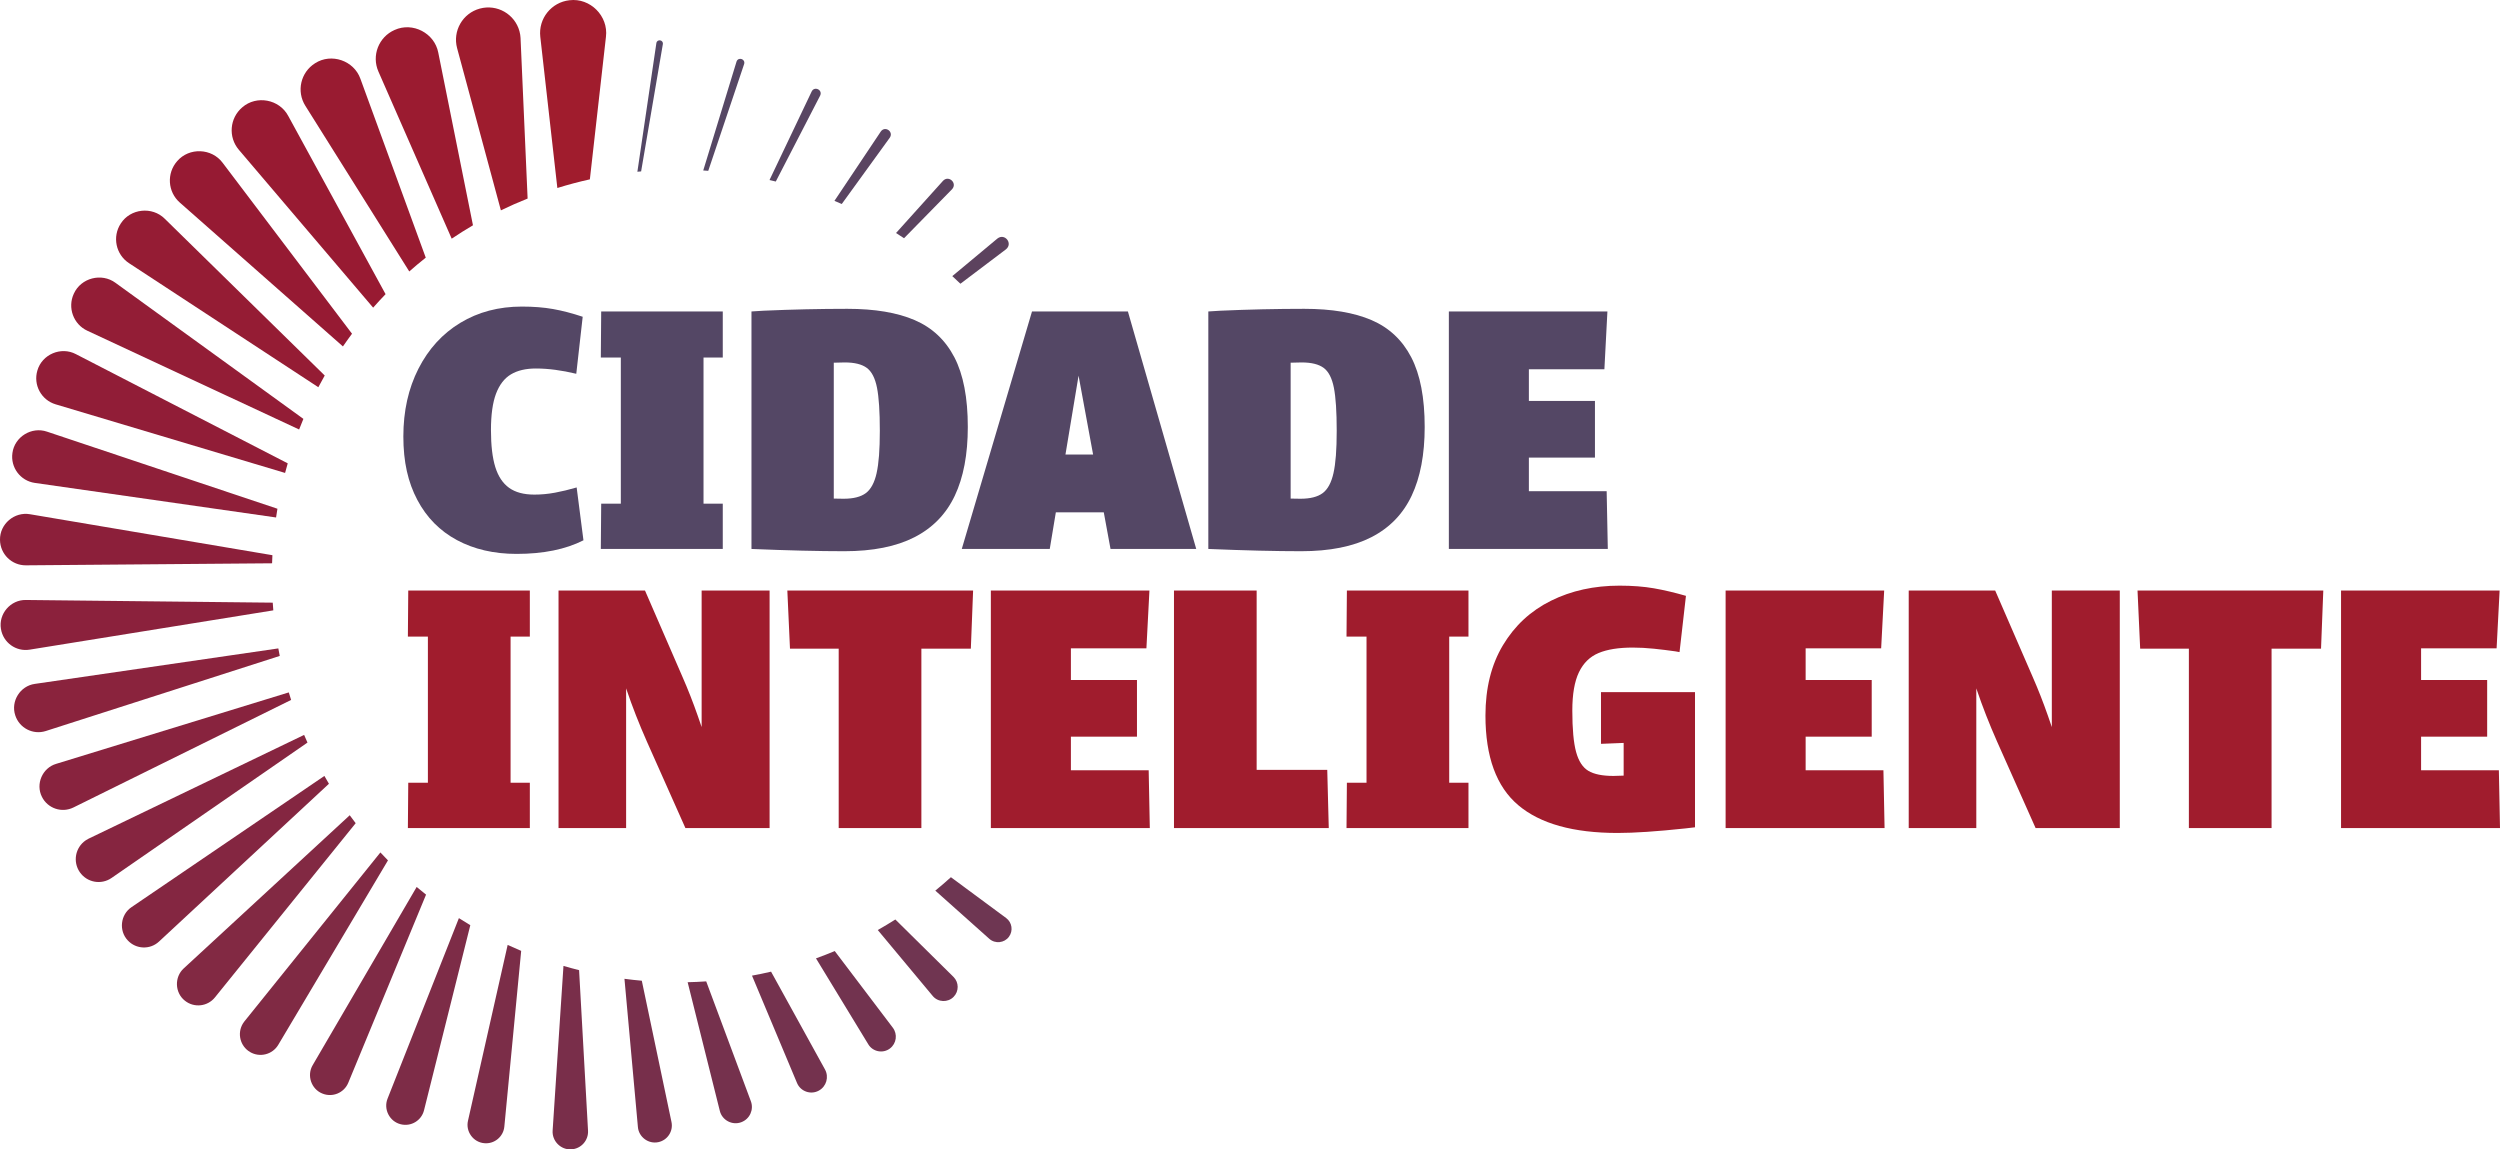 <?xml version="1.0" encoding="UTF-8"?>
<svg id="Layer_1" data-name="Layer 1" xmlns="http://www.w3.org/2000/svg" viewBox="0 0 1522.88 700.15">
  <defs>
    <style>
      .cls-1 {
        fill: #822943;
      }

      .cls-2 {
        fill: #931d36;
      }

      .cls-3 {
        fill: #703551;
      }

      .cls-4 {
        fill: #584562;
      }

      .cls-5 {
        fill: #5b435f;
      }

      .cls-6 {
        fill: #961a33;
      }

      .cls-7 {
        fill: #72334f;
      }

      .cls-8 {
        fill: #772f4b;
      }

      .cls-9 {
        fill: #7f2a45;
      }

      .cls-10 {
        fill: #911d37;
      }

      .cls-11 {
        fill: #7b2d48;
      }

      .cls-12 {
        fill: #7d2c47;
      }

      .cls-13 {
        fill: #5a4461;
      }

      .cls-14 {
        fill: #564764;
      }

      .cls-15 {
        fill: #6e3652;
      }

      .cls-16 {
        fill: #8b213c;
      }

      .cls-17 {
        fill: #8f1f39;
      }

      .cls-18 {
        fill: #951c34;
      }

      .cls-19 {
        fill: #9e1c2e;
      }

      .cls-20 {
        fill: #544765;
      }

      .cls-21 {
        fill: #862540;
      }

      .cls-22 {
        fill: #802a44;
      }

      .cls-23 {
        fill: #75314d;
      }

      .cls-24 {
        fill: #5c425e;
      }

      .cls-25 {
        fill: #991b31;
      }

      .cls-26 {
        fill: #8a233d;
      }

      .cls-27 {
        fill: #9b1b30;
      }

      .cls-28 {
        fill: #88233e;
      }

      .cls-29 {
        fill: #8c1f3a;
      }

      .cls-30 {
        fill: #792e4a;
      }

      .cls-31 {
        fill: #842641;
      }

      .cls-32 {
        fill: #74324e;
      }

      .cls-33 {
        fill: #981a32;
      }

      .cls-34 {
        fill: #a01c2d;
      }
    </style>
  </defs>
  <g>
    <path class="cls-20" d="M403.78,26.88l-13.24,77.53c-.76.06-1.52.14-2.28.22l11.57-78.38c.45-2.61,4.33-2.03,3.95.63Z"/>
    <path class="cls-14" d="M453.29,39.03l-21.85,65.03c-1.02-.08-2.04-.15-3.06-.21l20.27-66.31c1.02-3.07,5.6-1.64,4.64,1.49Z"/>
    <path class="cls-4" d="M499.59,58.25l-27.02,52.33c-1.27-.32-2.54-.62-3.82-.91l25.69-53.97c1.73-3.42,6.84-.94,5.15,2.55Z"/>
    <path class="cls-13" d="M542.01,83.88l-29.25,40.39c-1.48-.66-2.97-1.3-4.46-1.91l28.26-42.27c2.56-3.62,7.97.09,5.45,3.79Z"/>
    <path class="cls-5" d="M579.93,115.29l-29.24,29.83c-1.61-1.08-3.23-2.14-4.87-3.18l28.63-31.8c3.47-3.65,8.92,1.42,5.48,5.15Z"/>
    <path class="cls-24" d="M612.79,151.87l-27.75,20.97c-1.63-1.57-3.28-3.12-4.95-4.64l27.49-22.9c4.46-3.48,9.63,2.98,5.21,6.57Z"/>
    <path class="cls-15" d="M614.6,570.63c-2.81,3.85-8.44,4.42-11.98,1.23l-32.88-29.33c3.24-2.64,6.41-5.37,9.51-8.18l33.64,24.87c3.62,2.68,4.39,7.78,1.71,11.41Z"/>
    <path class="cls-3" d="M580.89,607.24c-3.52,3.6-9.51,3.34-12.72-.54l-33.48-40.17c3.63-2.05,7.2-4.19,10.71-6.42l35.41,34.97c3.38,3.34,3.42,8.78.08,12.16Z"/>
    <path class="cls-7" d="M542.12,638.68c-4.22,3.23-10.44,2.04-13.18-2.51l-31.88-52.38c3.86-1.39,7.67-2.87,11.43-4.45l35.37,46.68c3.02,3.97,2.24,9.64-1.74,12.66Z"/>
    <path class="cls-32" d="M498.82,664.34c-4.88,2.73-11.18.53-13.31-4.63l-27.43-65.4c3.91-.71,7.78-1.52,11.62-2.42l32.85,59.58c2.52,4.58.86,10.35-3.73,12.87Z"/>
    <path class="cls-23" d="M451.57,683.59c-5.49,2.09-11.7-1.19-13.09-6.89l-19.6-78.38c3.79-.08,7.56-.25,11.31-.51l27.21,73.02c1.91,5.14-.7,10.85-5.83,12.76Z"/>
    <path class="cls-8" d="M401.03,695.74c-6.01,1.3-11.93-3.09-12.45-9.21l-8.19-90.29c3.5.47,7.02.86,10.57,1.17l18.08,86.06c1.17,5.6-2.41,11.09-8.01,12.27Z"/>
    <path class="cls-30" d="M348.01,700.13c-6.41.4-11.83-5.09-11.37-11.49l6.6-100.25c3.14.92,6.31,1.78,9.51,2.58l5.45,97.77c.33,5.96-4.23,11.06-10.19,11.39Z"/>
    <path class="cls-11" d="M317.48,579.23l-10.26,107.04c-.59,6.18-6.08,10.71-12.26,10.11-6.69-.59-11.41-7.13-9.89-13.66l24.17-107.12c2.72,1.26,5.47,2.47,8.24,3.63Z"/>
    <path class="cls-12" d="M286.49,563.59l-28.2,112.76c-1.57,6.26-7.91,10.07-14.17,8.5-6.8-1.64-10.64-9.14-8.03-15.63l43.45-109.94c2.29,1.48,4.61,2.91,6.95,4.31Z"/>
    <path class="cls-9" d="M259.53,544.97l-47.37,114.58c-2.55,6.19-9.64,9.13-15.83,6.57-6.76-2.73-9.55-11.06-5.84-17.31l63.32-108.51c1.88,1.6,3.79,3.15,5.72,4.67Z"/>
    <path class="cls-22" d="M236.33,524.1l-66.82,112.35c-3.55,5.96-11.26,7.92-17.23,4.37-5.96-3.55-7.92-11.26-4.38-17.22.26-.44.58-.9.89-1.3.05-.06.09-.11.13-.16l82.8-102.87c1.52,1.63,3.05,3.24,4.61,4.83Z"/>
    <path class="cls-1" d="M216.66,501.45l-85.77,106.16c-4.52,5.58-12.71,6.45-18.3,1.94-6.15-4.89-6.45-14.4-.64-19.68l101.09-93.26c1.19,1.63,2.4,3.24,3.62,4.84Z"/>
    <path class="cls-31" d="M200.37,477.43l-103.52,96.13c-5.44,5.06-13.95,4.74-19.01-.7-5.6-5.93-4.48-15.75,2.29-20.28l117.47-79.92c.9,1.6,1.83,3.19,2.77,4.77Z"/>
    <path class="cls-21" d="M187.3,452.34l-119.36,82.48c-6.31,4.36-14.97,2.78-19.33-3.54-4.36-6.31-2.78-14.97,3.53-19.33.5-.34,1.07-.67,1.6-.95,0,0,0,0,.05-.03,0,0,0,0,.02-.01l.07-.04.13-.06,131.25-63.19c.66,1.56,1.34,3.12,2.04,4.67Z"/>
    <path class="cls-28" d="M177.34,426.36l-132.6,65.51c-7.1,3.51-15.7.6-19.21-6.5-3.94-7.8.28-17.56,8.65-20.06l141.74-43.53c.46,1.53.93,3.06,1.42,4.58Z"/>
    <path class="cls-26" d="M170.41,399.56l-142.52,45.74c-7.78,2.49-16.1-1.79-18.6-9.56-2.84-8.59,3-17.92,11.95-19.15l148.3-21.61c.27,1.54.56,3.06.87,4.58Z"/>
    <path class="cls-16" d="M166.49,371.8l-148.45,23.94c-8.31,1.34-16.12-4.31-17.46-12.61-1.58-9.21,5.87-17.83,15.2-17.65l150.36,1.63c.1,1.57.22,3.13.35,4.69Z"/>
    <path class="cls-29" d="M165.94,338.2c-.08,1.64-.15,3.28-.2,4.93l-149.94,1.24c-8.66.08-15.73-6.88-15.8-15.54-.18-9.64,8.8-17.26,18.28-15.58l147.66,24.95Z"/>
    <path class="cls-17" d="M169,309.9c-.3,1.77-.57,3.54-.83,5.32l-146.93-21.05c-8.81-1.26-14.93-9.42-13.67-18.23,1.31-9.86,11.68-16.23,21.07-13l140.36,46.96Z"/>
    <path class="cls-10" d="M175.27,282.25c-.57,1.94-1.1,3.88-1.61,5.84l-139.77-41.79c-8.76-2.62-13.74-11.85-11.12-20.61,2.83-9.85,14.41-14.74,23.46-9.97l129.04,66.53Z"/>
    <path class="cls-2" d="M184.81,255.16c-.9,2.14-1.77,4.3-2.6,6.47l-129.01-60.16c-8.51-3.96-12.19-14.08-8.22-22.59,4.35-9.62,16.91-12.85,25.38-6.59l114.45,82.87Z"/>
    <path class="cls-18" d="M197.81,228.75c-1.34,2.35-2.64,4.73-3.9,7.13l-115.31-75.56c-8.07-5.28-10.32-16.1-5.04-24.16,5.85-9.15,19.14-10.56,26.81-2.9l97.44,95.49Z"/>
    <path class="cls-6" d="M214.43,203.29c-1.89,2.54-3.74,5.12-5.53,7.74l-99.37-87.64c-7.42-6.53-8.12-17.84-1.59-25.25,7.3-8.47,21.05-7.92,27.69,1.04l78.8,104.11Z"/>
    <path class="cls-33" d="M234.87,179.19c-2.59,2.68-5.12,5.42-7.57,8.22l-81.81-96.17c-6.57-7.71-5.63-19.29,2.08-25.85,8.66-7.55,22.59-4.93,27.98,5.18l59.32,108.62Z"/>
    <path class="cls-25" d="M259.35,156.95c-3.42,2.71-6.77,5.51-10.04,8.41l-63.32-100.93c-5.52-8.79-2.86-20.38,5.93-25.9,9.92-6.39,23.7-1.63,27.63,9.47l39.8,108.95Z"/>
    <path class="cls-27" d="M288.11,137.23c-4.41,2.59-8.73,5.31-12.96,8.16l-44.64-101.81c-4.27-9.73.16-21.08,9.89-25.34,11.03-5,24.32,1.95,26.58,13.82l21.13,105.17Z"/>
    <path class="cls-19" d="M321.4,120.95c-5.53,2.2-10.96,4.6-16.28,7.19l-26.67-98.79c-2.83-10.5,3.38-21.3,13.87-24.13,10.5-2.83,21.3,3.37,24.13,13.87.37,1.34.58,2.77.65,4.1v.16s4.3,97.6,4.3,97.6Z"/>
    <path class="cls-34" d="M369.12,22.41l-9.8,86.84c-6.71,1.49-13.32,3.25-19.81,5.27l-10.39-92.11c-1.25-11.05,6.7-21.01,17.74-22.26,12.66-1.59,23.82,9.63,22.26,22.26Z"/>
  </g>
  <g>
    <path class="cls-20" d="M337.93,300.14c-4.14.77-8.28,1.15-12.42,1.15-6.44,0-11.58-1.38-15.41-4.14-3.83-2.76-6.63-6.98-8.39-12.65-1.76-5.67-2.64-13.19-2.64-22.54s1.04-16.75,3.1-22.19c2.07-5.44,5.1-9.35,9.08-11.73,3.99-2.38,9.04-3.57,15.18-3.57,7.51,0,15.72,1.08,24.61,3.22l3.91-34.73c-6.44-2.15-12.46-3.72-18.06-4.71-5.6-1-11.92-1.5-18.97-1.5-14.11,0-26.6,3.3-37.49,9.89-10.89,6.59-19.4,15.91-25.53,27.94-6.13,12.04-9.2,25.8-9.2,41.29s2.83,27.91,8.51,38.64c5.67,10.74,13.72,18.9,24.15,24.5,10.42,5.6,22.54,8.4,36.34,8.4,16.25,0,29.82-2.76,40.71-8.28l-4.14-32.2c-4.75,1.38-9.2,2.46-13.34,3.22Z"/>
    <polygon class="cls-20" points="365.99 217.79 378.18 217.79 378.18 306.81 366.22 306.81 365.99 334.4 440.28 334.4 440.28 306.81 428.55 306.81 428.55 217.79 440.28 217.79 440.28 189.73 366.22 189.73 365.99 217.79"/>
    <path class="cls-20" d="M581.38,217.68c-5.45-10.5-13.5-18.06-24.15-22.66-10.66-4.6-24.34-6.9-41.05-6.9s-33.73.38-51.06,1.15l-7.36.46v144.67c22.08.92,40.94,1.38,56.58,1.38,17.32,0,31.54-2.83,42.66-8.51,11.12-5.67,19.32-14.11,24.61-25.3,5.29-11.19,7.93-25.15,7.93-41.86,0-17.79-2.72-31.93-8.16-42.43ZM534,288.17c-1.3,5.83-3.49,9.89-6.55,12.19-3.07,2.3-7.59,3.45-13.57,3.45-1.89,0-3.89-.03-5.98-.1v-82.77c2.22-.1,4.45-.16,6.67-.16,5.98,0,10.46,1.11,13.45,3.33,2.99,2.22,5.06,6.25,6.21,12.08,1.15,5.83,1.72,14.57,1.72,26.22s-.65,19.93-1.96,25.76Z"/>
    <path class="cls-20" d="M628.65,189.73l-42.78,144.67h53.59l3.71-22.31h29.2l4.11,22.31h52.21l-41.63-144.67h-58.42ZM649.02,276.9l7.99-48.06,8.86,48.06h-16.86Z"/>
    <path class="cls-20" d="M835.53,195.02c-10.66-4.6-24.34-6.9-41.06-6.9s-33.73.38-51.06,1.15l-7.36.46v144.67c22.08.92,40.94,1.38,56.58,1.38,17.33,0,31.55-2.83,42.67-8.51,11.12-5.67,19.32-14.11,24.61-25.3,5.29-11.19,7.94-25.15,7.94-41.86,0-17.79-2.72-31.93-8.17-42.43-5.44-10.5-13.49-18.06-24.15-22.66ZM812.3,288.17c-1.3,5.83-3.49,9.89-6.55,12.19-3.07,2.3-7.59,3.45-13.57,3.45-1.89,0-3.88-.03-5.98-.1v-82.77c2.22-.1,4.45-.16,6.67-.16,5.98,0,10.46,1.11,13.46,3.33,2.99,2.22,5.06,6.25,6.21,12.08,1.15,5.83,1.72,14.57,1.72,26.22s-.65,19.93-1.96,25.76Z"/>
    <polygon class="cls-20" points="978.7 299.21 931.32 299.21 931.32 278.74 971.57 278.74 971.57 244.24 931.32 244.24 931.32 224.92 977.32 224.92 979.16 189.73 882.57 189.73 882.57 334.4 979.4 334.4 978.7 299.21"/>
  </g>
  <g>
    <polygon class="cls-34" points="248.46 387.79 260.65 387.79 260.65 476.81 248.69 476.81 248.46 504.4 322.75 504.4 322.75 476.81 311.02 476.81 311.02 387.79 322.75 387.79 322.75 359.73 248.69 359.73 248.46 387.79"/>
    <path class="cls-34" d="M427.4,442.89c-.81-2.39-1.58-4.62-2.3-6.68-2.91-8.36-6.06-16.37-9.43-24.04l-22.77-52.44h-52.67v144.67h41.17v-85.1c.08.23.15.46.23.69,3.53,10.43,7.67,21.01,12.42,31.74l23.46,52.67h51.29v-144.67h-41.4v83.16Z"/>
    <polygon class="cls-34" points="481.22 395.15 510.89 395.15 510.89 504.4 561.26 504.4 561.26 395.15 591.39 395.15 592.77 359.73 479.61 359.73 481.22 395.15"/>
    <polygon class="cls-34" points="652.34 469.21 652.34 448.74 692.59 448.74 692.59 414.24 652.34 414.24 652.34 394.92 698.34 394.92 700.18 359.73 603.58 359.73 603.58 504.4 700.41 504.4 699.72 469.21 652.34 469.21"/>
    <polygon class="cls-34" points="765.49 468.98 765.49 359.73 715.13 359.73 715.13 504.4 809.42 504.4 808.5 468.98 765.49 468.98"/>
    <polygon class="cls-34" points="820.23 387.79 832.42 387.79 832.42 476.81 820.46 476.81 820.23 504.4 894.52 504.4 894.52 476.81 882.79 476.81 882.79 387.79 894.52 387.79 894.52 359.73 820.46 359.73 820.23 387.79"/>
    <path class="cls-34" d="M975.25,453.11l13.8-.56v19.92c-2.17.12-4.24.19-6.21.19-6.75,0-11.84-1.04-15.29-3.1-3.45-2.07-5.94-5.9-7.47-11.5-1.53-5.6-2.3-13.99-2.3-25.19,0-9.96,1.34-17.75,4.02-23.34,2.68-5.6,6.67-9.51,11.96-11.73,5.29-2.22,12.23-3.33,20.81-3.33,4.14,0,8.43.23,12.88.69,4.45.46,8.81,1,13.11,1.61.92.15,1.76.31,2.53.46l3.91-34.27c-6.9-1.99-13.42-3.53-19.55-4.6-6.13-1.07-13.11-1.61-20.93-1.61-15.49,0-29.4,3.07-41.75,9.2-12.34,6.13-22.08,15.14-29.21,27.03-7.13,11.88-10.69,26.18-10.69,42.89,0,25.15,6.67,43.36,20.01,54.62,13.34,11.27,33.5,16.91,60.49,16.91,10.27,0,24-.92,41.17-2.76l5.98-.69v-82.34h-57.27v31.51Z"/>
    <polygon class="cls-34" points="1099.91 469.21 1099.91 448.74 1140.16 448.74 1140.16 414.24 1099.91 414.24 1099.91 394.92 1145.91 394.92 1147.75 359.73 1051.16 359.73 1051.16 504.4 1147.99 504.4 1147.29 469.21 1099.91 469.21"/>
    <path class="cls-34" d="M1249.87,442.9c-.81-2.39-1.58-4.62-2.3-6.69-2.91-8.36-6.06-16.37-9.43-24.04l-22.77-52.44h-52.67v144.67h41.17v-85.09c.08.23.15.46.23.68,3.53,10.43,7.67,21.01,12.42,31.74l23.46,52.67h51.29v-144.67h-41.4v83.16Z"/>
    <polygon class="cls-34" points="1303.69 395.15 1333.36 395.15 1333.36 504.4 1383.73 504.4 1383.73 395.15 1413.86 395.15 1415.24 359.73 1302.08 359.73 1303.69 395.15"/>
    <polygon class="cls-34" points="1522.19 469.21 1474.81 469.21 1474.81 448.74 1515.06 448.74 1515.06 414.24 1474.81 414.24 1474.81 394.92 1520.81 394.92 1522.65 359.73 1426.05 359.73 1426.05 504.4 1522.88 504.4 1522.19 469.21"/>
  </g>
</svg>